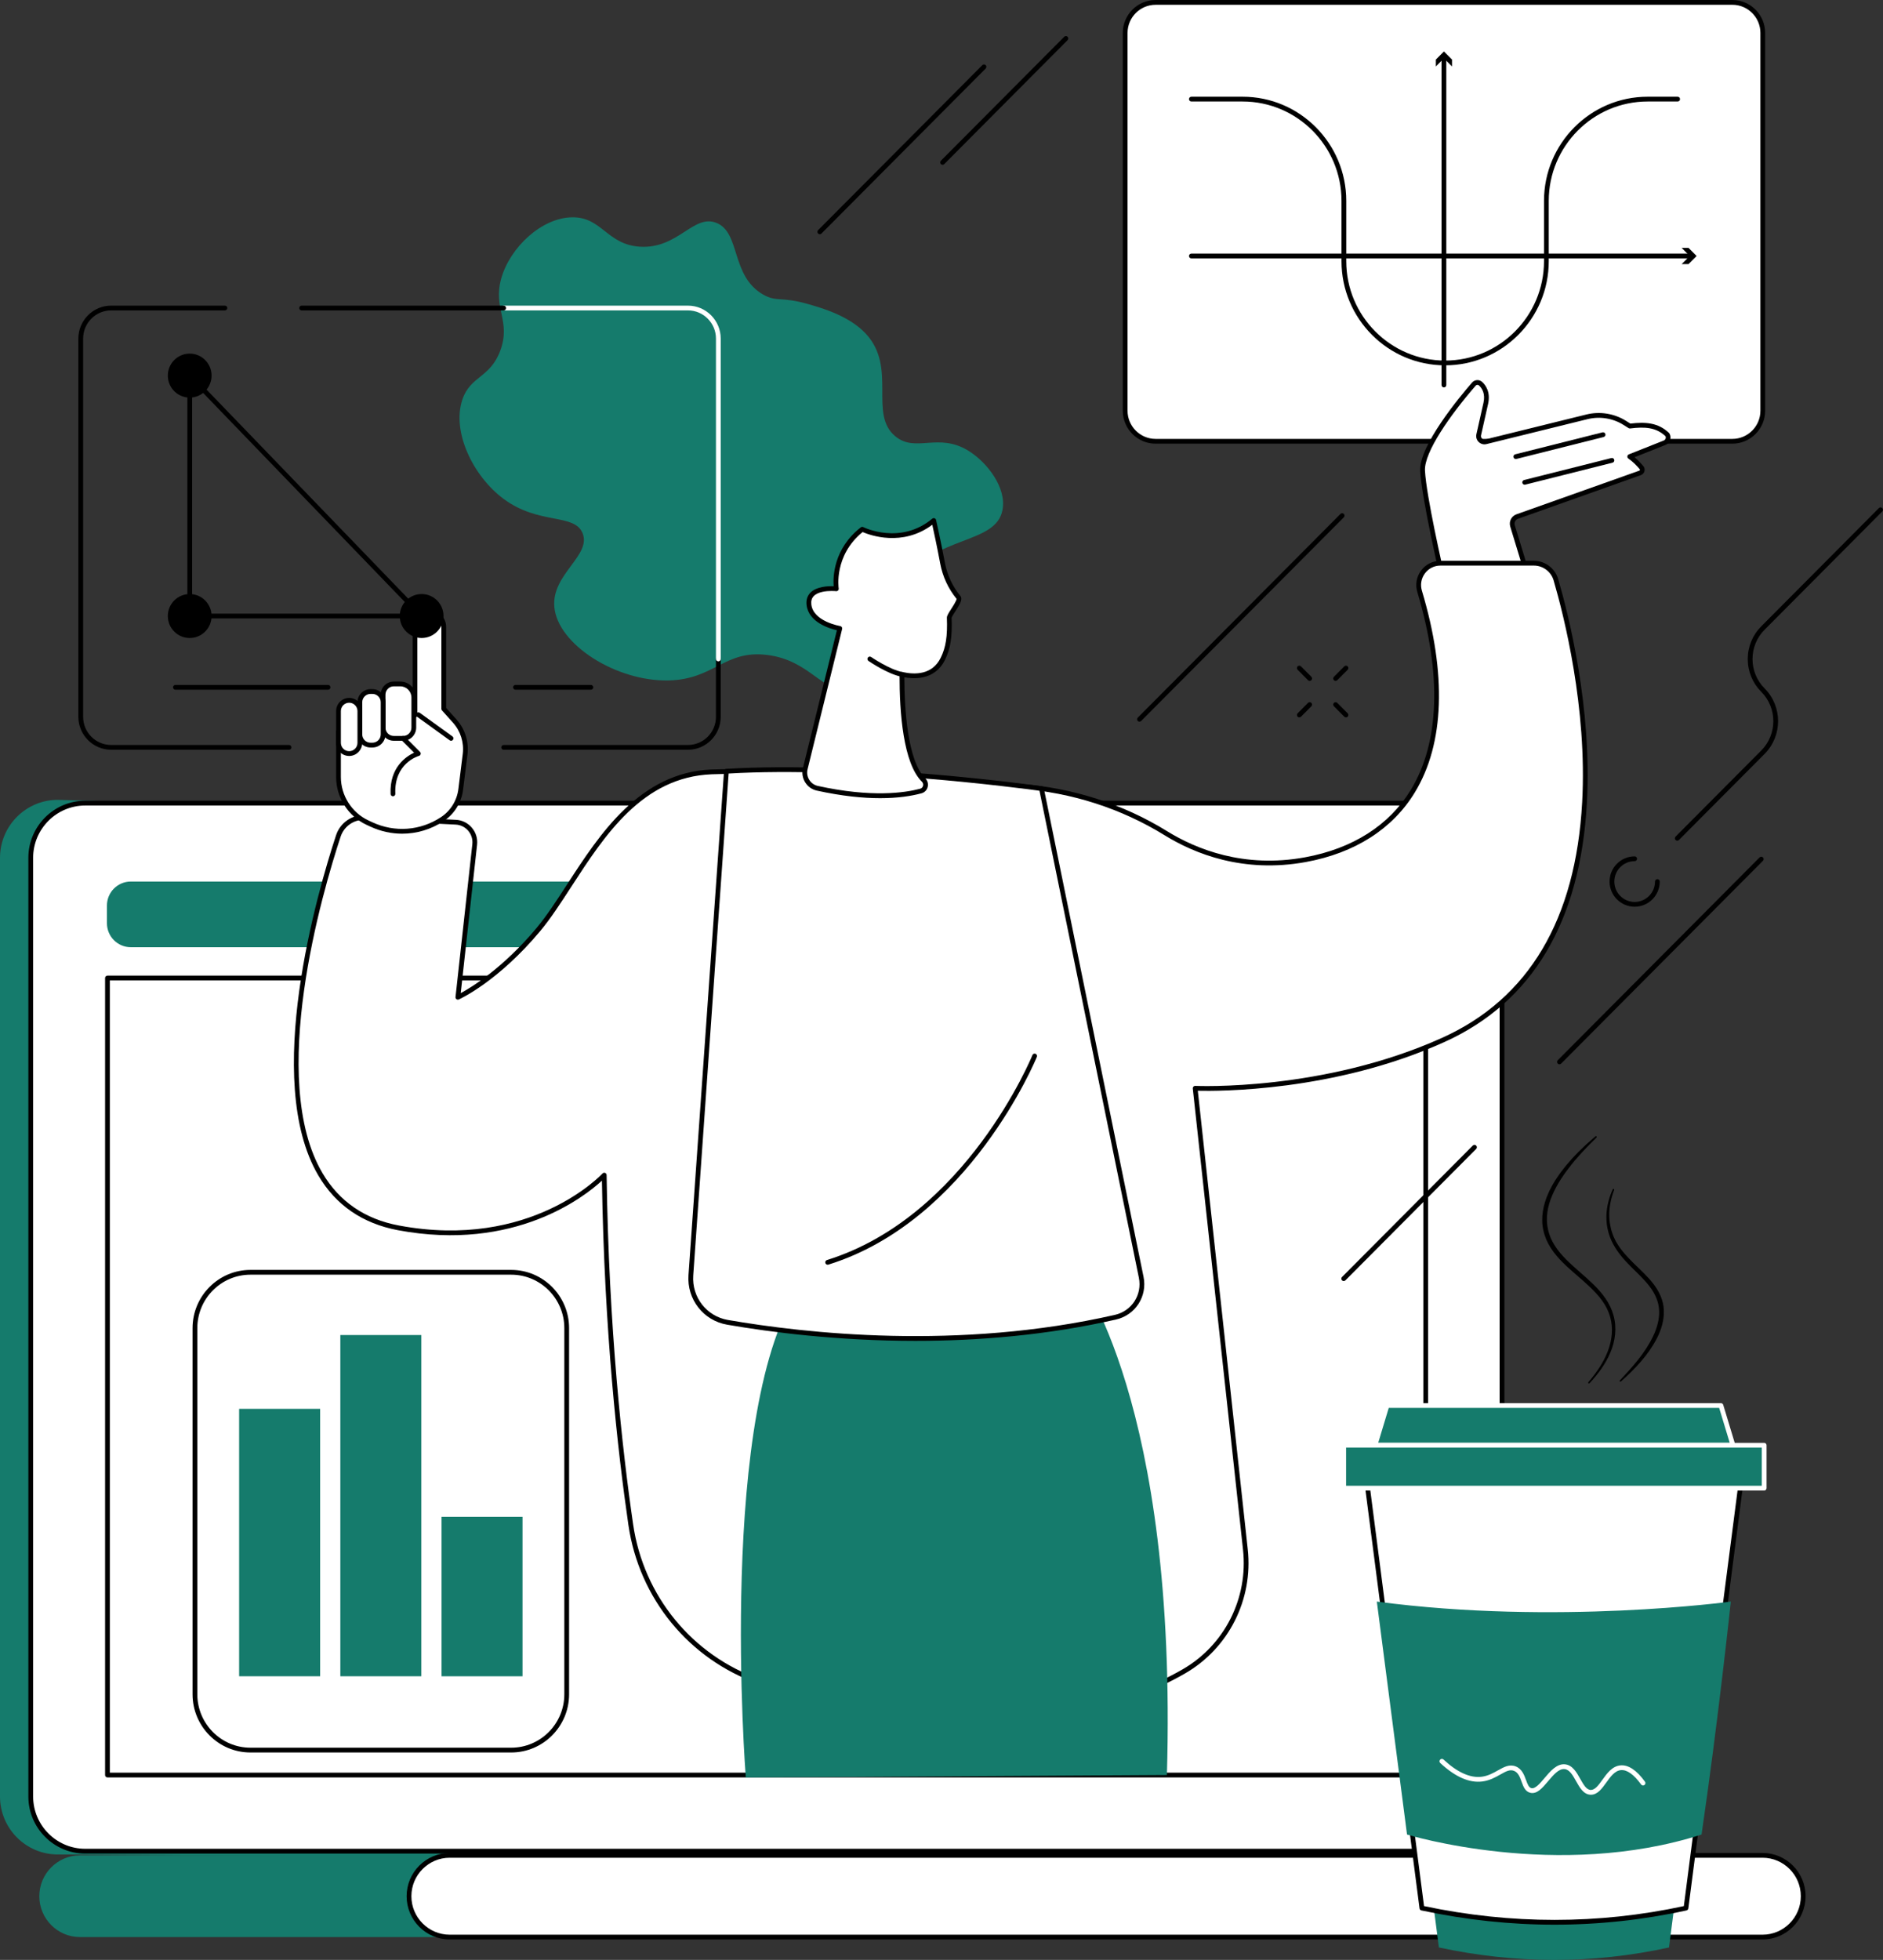 <svg width="223" height="232" viewBox="0 0 223 232" fill="none" xmlns="http://www.w3.org/2000/svg">
<rect x="0" y="0" width="223" height="232" fill="#333333" stroke="none"/>
<g clip-path="url(#clip0_8_1653)">
<path d="M49.817 214.351C54.075 211.295 58.483 208.445 62.962 205.728C72.052 200.212 81.478 195.281 90.969 190.502C95.963 187.988 101.087 185.715 106.162 183.376C111.268 181.023 116.383 178.692 121.5 176.361C126.175 174.231 130.851 172.101 135.521 169.96C151.073 136.805 168.24 99.219 166.134 99.219L6.835 94.68C3.066 94.68 0 97.759 0 101.544V212.651C0 216.437 3.066 219.516 6.835 219.516L53.803 219.821C56.213 218.043 47.386 216.097 49.817 214.351Z" fill="#157B6C"/>
<path d="M171.431 95.068H10.089C6.529 95.068 3.641 97.967 3.641 101.545V212.653C3.641 216.229 6.527 219.13 10.089 219.13H171.431C174.992 219.13 177.88 216.23 177.88 212.653V101.544C177.879 97.967 174.992 95.068 171.431 95.068Z" fill="white"/>
<path d="M171.432 219.411H10.089C6.379 219.411 3.359 216.379 3.359 212.651V101.544C3.359 97.817 6.379 94.784 10.089 94.784H171.432C175.143 94.784 178.162 97.817 178.162 101.544V212.651C178.162 216.379 175.143 219.411 171.432 219.411ZM10.089 95.351C6.689 95.351 3.924 98.13 3.924 101.544V212.651C3.924 216.067 6.69 218.844 10.089 218.844H171.432C174.832 218.844 177.597 216.066 177.597 212.651V101.544C177.597 98.128 174.831 95.351 171.432 95.351H10.089Z" fill="black"/>
<path d="M75.336 219.623H9.471C6.816 219.623 4.656 221.793 4.656 224.459C4.656 227.127 6.817 229.296 9.471 229.296H77.304C79.959 229.297 75.336 219.623 75.336 219.623Z" fill="#157B6C"/>
<path d="M208.732 219.623H53.253C50.593 219.623 48.438 221.788 48.438 224.459C48.438 227.131 50.593 229.296 53.253 229.296H208.732C211.392 229.296 213.547 227.131 213.547 224.459C213.549 221.788 211.392 219.623 208.732 219.623Z" fill="white"/>
<path d="M208.734 229.58H53.254C50.443 229.58 48.156 227.283 48.156 224.459C48.156 221.636 50.443 219.339 53.254 219.339H208.734C211.545 219.339 213.832 221.636 213.832 224.459C213.832 227.283 211.545 229.58 208.734 229.58ZM53.254 219.905C50.754 219.905 48.72 221.948 48.72 224.459C48.72 226.971 50.754 229.013 53.254 229.013H208.734C211.234 229.013 213.267 226.971 213.267 224.459C213.267 221.948 211.234 219.905 208.734 219.905H53.254Z" fill="black"/>
<path d="M166.021 104.35H15.493C13.93 104.35 12.664 105.622 12.664 107.192V109.282C12.664 110.852 13.93 112.123 15.493 112.123H166.021C167.583 112.123 168.849 110.852 168.849 109.282V107.192C168.848 105.622 167.582 104.35 166.021 104.35Z" fill="#157B6C"/>
<path d="M163.849 110.045C164.85 109.807 165.47 108.799 165.234 107.793C164.997 106.788 163.994 106.165 162.993 106.402C161.991 106.64 161.371 107.648 161.608 108.653C161.844 109.659 162.848 110.282 163.849 110.045Z" fill="white"/>
<path d="M168.846 115.769H12.727V210.115H168.846V115.769Z" fill="white"/>
<path d="M168.846 210.399H12.727C12.572 210.399 12.445 210.272 12.445 210.116V115.769C12.445 115.613 12.572 115.486 12.727 115.486H168.847C169.003 115.486 169.129 115.613 169.129 115.769V210.115C169.129 210.272 169.003 210.399 168.846 210.399ZM13.008 209.832H168.565V116.053H13.008V209.832Z" fill="black"/>
<path d="M203.74 183.464H164.32L170.405 230.527C179.44 232.46 188.521 232.52 197.655 230.527L203.74 183.464Z" fill="#157B6C"/>
<path d="M206.652 171.844H161.406L168.391 225.863C178.761 228.083 189.184 228.15 199.668 225.863L206.652 171.844Z" fill="white"/>
<path d="M184.105 227.829C178.861 227.829 173.591 227.266 168.333 226.142C168.216 226.116 168.127 226.02 168.112 225.901L161.127 171.881C161.117 171.8 161.141 171.719 161.195 171.658C161.248 171.598 161.327 171.562 161.407 171.562H206.653C206.734 171.562 206.811 171.598 206.865 171.658C206.918 171.719 206.943 171.802 206.933 171.881L199.948 225.901C199.933 226.02 199.845 226.115 199.729 226.142C194.57 227.266 189.35 227.829 184.105 227.829ZM168.645 225.628C178.952 227.806 189.303 227.806 199.414 225.629L206.332 172.127H161.728L168.645 225.628Z" fill="black"/>
<path d="M203.808 166.376H164.258L162.836 171.075H205.229L203.808 166.376Z" fill="#157B6C"/>
<path d="M205.229 171.358H162.836C162.746 171.358 162.663 171.315 162.61 171.244C162.557 171.171 162.541 171.079 162.567 170.993L163.988 166.294C164.025 166.175 164.134 166.094 164.258 166.094H203.808C203.931 166.094 204.041 166.175 204.078 166.294L205.5 170.993C205.527 171.079 205.51 171.171 205.457 171.244C205.402 171.315 205.319 171.358 205.229 171.358ZM163.217 170.791H204.849L203.598 166.658H164.467L163.217 170.791Z" fill="white"/>
<path d="M208.926 171.075H159.133V176.156H208.926V171.075Z" fill="#157B6C"/>
<path d="M208.926 176.439H159.133C158.978 176.439 158.852 176.312 158.852 176.156V171.075C158.852 170.919 158.978 170.792 159.133 170.792H208.926C209.081 170.792 209.208 170.919 209.208 171.075V176.156C209.208 176.312 209.081 176.439 208.926 176.439ZM159.415 175.872H208.643V171.358H159.415V175.872Z" fill="white"/>
<path d="M163.055 189.583L166.632 217.158C166.632 217.158 184.479 222.626 201.511 217.158C203.47 203.81 204.978 189.583 204.978 189.583C204.978 189.583 184.287 192.404 163.055 189.583Z" fill="#157B6C"/>
<path d="M188.413 212.446C188.394 212.446 188.375 212.446 188.356 212.445C187.533 212.408 187.086 211.613 186.654 210.844C186.259 210.139 185.885 209.473 185.293 209.411C184.61 209.339 183.966 210.102 183.343 210.841C182.662 211.647 182.02 212.411 181.223 212.215C180.62 212.068 180.404 211.476 180.196 210.903C179.994 210.347 179.802 209.822 179.304 209.621C178.826 209.43 178.395 209.651 177.674 210.058C177.087 210.388 176.421 210.764 175.556 210.877C174.016 211.077 172.339 210.34 170.567 208.692C170.453 208.586 170.446 208.407 170.552 208.292C170.658 208.176 170.836 208.17 170.95 208.276C172.595 209.807 174.12 210.492 175.484 210.315C176.24 210.217 176.855 209.87 177.398 209.564C178.099 209.169 178.761 208.796 179.512 209.097C180.245 209.391 180.511 210.122 180.725 210.709C180.924 211.257 181.066 211.595 181.356 211.665C181.814 211.775 182.372 211.115 182.912 210.475C183.596 209.665 184.374 208.74 185.352 208.848C186.234 208.941 186.719 209.804 187.145 210.566C187.518 211.23 187.87 211.858 188.381 211.879C188.896 211.892 189.316 211.306 189.77 210.676C190.316 209.914 190.936 209.051 191.923 208.97C192.854 208.892 193.822 209.543 194.811 210.901C194.903 211.026 194.875 211.204 194.749 211.296C194.624 211.389 194.447 211.361 194.355 211.234C193.49 210.045 192.688 209.473 191.97 209.533C191.241 209.594 190.725 210.312 190.228 211.006C189.719 211.715 189.194 212.446 188.413 212.446Z" fill="white"/>
<path d="M189.07 134.655C188.56 135.171 188.037 135.669 187.55 136.203C187.299 136.462 187.059 136.733 186.826 137.007L186.467 137.411L186.127 137.829C185.227 138.948 184.411 140.144 183.85 141.445C183.279 142.734 183.014 144.176 183.33 145.53C183.607 146.895 184.463 148.072 185.465 149.076C186.47 150.09 187.618 150.982 188.674 152.006C189.202 152.515 189.697 153.074 190.124 153.687C190.553 154.298 190.885 154.987 191.087 155.714C191.497 157.174 191.295 158.75 190.711 160.104C190.134 161.472 189.247 162.669 188.25 163.73C188.214 163.768 188.155 163.769 188.117 163.734C188.08 163.699 188.078 163.641 188.111 163.603C189.048 162.509 189.885 161.312 190.399 159.977C190.654 159.313 190.826 158.618 190.882 157.915C190.937 157.212 190.872 156.501 190.67 155.832C190.47 155.162 190.153 154.528 189.736 153.959C189.325 153.386 188.836 152.868 188.321 152.372C187.288 151.381 186.133 150.496 185.086 149.455C184.563 148.936 184.072 148.37 183.664 147.736C183.251 147.106 182.943 146.396 182.779 145.65C182.61 144.906 182.602 144.129 182.72 143.382C182.833 142.634 183.064 141.913 183.372 141.235C183.442 141.061 183.524 140.895 183.612 140.731C183.698 140.567 183.779 140.399 183.871 140.238C184.063 139.923 184.245 139.599 184.463 139.301L184.779 138.847C184.887 138.699 185.003 138.557 185.114 138.411L185.454 137.979L185.812 137.563L186.172 137.149L186.548 136.751C186.799 136.486 187.055 136.224 187.323 135.977C187.842 135.465 188.393 134.988 188.944 134.513C188.983 134.479 189.042 134.484 189.075 134.523C189.107 134.56 189.105 134.616 189.071 134.651L189.07 134.655Z" fill="black"/>
<path d="M191.162 140.852C190.774 141.87 190.544 142.95 190.582 144.025C190.587 144.564 190.703 145.09 190.822 145.608C190.912 145.859 190.977 146.118 191.086 146.362L191.256 146.723C191.312 146.845 191.367 146.965 191.442 147.075C191.973 148.003 192.72 148.791 193.493 149.556C194.267 150.323 195.102 151.059 195.796 151.96C196.485 152.847 197.028 153.957 197.045 155.134C197.091 156.306 196.725 157.433 196.217 158.433C195.173 160.443 193.608 162.063 191.968 163.523C191.93 163.557 191.872 163.554 191.839 163.516C191.808 163.48 191.809 163.426 191.842 163.391C192.598 162.598 193.336 161.786 194.012 160.932C194.689 160.081 195.293 159.171 195.757 158.205C195.998 157.726 196.177 157.221 196.31 156.712C196.446 156.202 196.511 155.677 196.488 155.159C196.456 154.114 196.011 153.134 195.367 152.292C194.726 151.441 193.912 150.706 193.133 149.923C192.351 149.144 191.598 148.291 191.057 147.291C190.51 146.297 190.229 145.153 190.243 144.028C190.255 142.898 190.533 141.789 190.995 140.78C191.016 140.734 191.071 140.714 191.116 140.734C191.158 140.757 191.178 140.807 191.162 140.852Z" fill="black"/>
<path d="M205.159 52.234H136.852C134.863 52.234 133.25 50.614 133.25 48.616V3.901C133.25 1.903 134.863 0.283 136.852 0.283H205.159C207.148 0.283 208.761 1.903 208.761 3.901V48.616C208.761 50.615 207.15 52.234 205.159 52.234Z" fill="white"/>
<path d="M205.159 52.518H136.852C134.711 52.518 132.969 50.769 132.969 48.617V3.901C132.969 1.75 134.711 0 136.852 0H205.159C207.301 0 209.043 1.75 209.043 3.901V48.616C209.044 50.767 207.301 52.518 205.159 52.518ZM136.854 0.567C135.022 0.567 133.533 2.063 133.533 3.902V48.617C133.533 50.456 135.022 51.953 136.854 51.953H205.161C206.991 51.953 208.481 50.457 208.481 48.617V3.901C208.481 2.063 206.992 0.565 205.161 0.565H136.854V0.567Z" fill="black"/>
<path d="M171 45.858C170.845 45.858 170.719 45.731 170.719 45.575V6.738C170.719 6.582 170.845 6.456 171 6.456C171.155 6.456 171.282 6.582 171.282 6.738V45.575C171.283 45.731 171.157 45.858 171 45.858Z" fill="black"/>
<path d="M170.047 7.865L171.002 6.905L171.959 7.865V7.05L171.002 6.09L170.047 7.05V7.865Z" fill="black"/>
<path d="M200.28 30.586H141.094C140.939 30.586 140.812 30.459 140.812 30.303C140.812 30.147 140.939 30.02 141.094 30.02H200.28C200.436 30.02 200.562 30.147 200.562 30.303C200.563 30.459 200.437 30.586 200.28 30.586Z" fill="black"/>
<path d="M199.156 31.263L200.112 30.302L199.156 29.342H199.968L200.923 30.302L199.968 31.263H199.156Z" fill="black"/>
<path d="M171.143 43.245C164.375 43.245 158.871 37.715 158.871 30.918V23.776C158.871 17.291 153.617 12.015 147.161 12.015H141.094C140.939 12.015 140.812 11.888 140.812 11.732C140.812 11.576 140.939 11.449 141.094 11.449H147.161C153.929 11.449 159.435 16.979 159.435 23.777V30.919C159.435 37.404 164.688 42.681 171.144 42.681C177.6 42.681 182.853 37.405 182.853 30.919V23.777C182.853 16.979 188.359 11.449 195.126 11.449H198.68C198.835 11.449 198.961 11.576 198.961 11.732C198.961 11.888 198.835 12.015 198.68 12.015H195.126C188.669 12.015 183.416 17.291 183.416 23.776V30.918C183.416 37.715 177.911 43.245 171.143 43.245Z" fill="black"/>
<path d="M100.228 81.3C97.431 82.174 96.006 78.151 90.831 77.525C85.791 76.915 84.603 80.425 79.18 80.545C72.999 80.682 66.061 76.309 65.65 71.862C65.291 67.987 70.044 65.77 69.003 63.138C68.044 60.712 63.842 62.184 59.623 59.041C56 56.344 53.495 51.088 54.749 47.323C55.704 44.459 58.063 44.766 59.259 41.471C60.528 37.978 58.359 36.523 59.361 32.961C60.394 29.292 64.148 25.758 67.776 25.723C71.294 25.687 71.87 28.965 75.796 29.203C80.295 29.476 82.112 25.327 84.817 26.372C87.734 27.498 86.507 32.663 90.381 34.87C91.994 35.789 92.452 35.062 95.717 35.999C97.382 36.477 100.577 37.394 102.539 39.502C106.299 43.543 102.806 49.035 106.055 51.666C108.474 53.628 111.117 51.148 114.699 53.365C116.913 54.734 119.22 57.734 118.726 60.354C117.946 64.477 111.062 63.223 106.243 69.032C101.826 74.353 103.587 80.251 100.228 81.3Z" fill="#157B6C"/>
<path d="M53.414 126.587C53.406 126.587 53.395 126.587 53.387 126.586C53.231 126.571 53.119 126.433 53.134 126.277L53.943 118.021C53.958 117.865 54.093 117.755 54.251 117.768C54.407 117.783 54.519 117.921 54.504 118.077L53.695 126.333C53.681 126.478 53.558 126.587 53.414 126.587Z" fill="black"/>
<path d="M197.462 51.455C196.205 50.258 194.735 50.221 193.016 50.435L192.41 50.055C191.081 49.221 189.473 48.962 187.952 49.337L175.965 52.294C175.462 52.418 175.007 51.969 175.12 51.462C175.349 50.452 175.692 48.936 175.957 47.738C176.228 46.512 175.746 45.79 175.34 45.42C175.108 45.208 174.749 45.231 174.543 45.468C173.217 46.996 168.317 52.842 168.472 55.733C168.652 59.077 170.935 68.81 170.935 68.81H181.123L179.125 62.256C178.985 61.797 179.23 61.308 179.682 61.148L194.228 55.981C194.49 55.888 194.577 55.561 194.396 55.348C194.073 54.968 193.562 54.425 193.005 54.047L197.142 52.406C197.515 52.256 197.669 51.803 197.462 51.455Z" fill="white"/>
<path d="M181.124 69.093H170.935C170.804 69.093 170.69 69.003 170.661 68.875C170.568 68.477 168.371 59.079 168.191 55.748C168.032 52.779 172.851 46.987 174.332 45.283C174.482 45.109 174.692 45.007 174.919 44.994C175.143 44.976 175.363 45.057 175.531 45.211C175.927 45.574 176.546 46.391 176.234 47.8C175.969 48.998 175.626 50.515 175.397 51.526C175.364 51.669 175.406 51.81 175.509 51.912C175.614 52.015 175.756 52.054 175.898 52.019L187.885 49.062C189.47 48.671 191.176 48.946 192.56 49.814L193.083 50.141C194.908 49.924 196.39 50.04 197.658 51.248C197.677 51.266 197.694 51.286 197.706 51.309C197.846 51.547 197.877 51.834 197.787 52.095C197.697 52.357 197.5 52.565 197.244 52.667L193.575 54.123C193.988 54.467 194.353 54.86 194.609 55.161C194.754 55.333 194.807 55.563 194.749 55.78C194.691 55.996 194.532 56.169 194.321 56.244L179.774 61.412C179.465 61.522 179.297 61.854 179.393 62.17L181.391 68.724C181.418 68.81 181.401 68.903 181.348 68.975C181.298 69.05 181.213 69.093 181.124 69.093ZM171.16 68.526H180.742L178.857 62.338C178.673 61.732 178.993 61.092 179.589 60.88L194.136 55.713C194.185 55.695 194.201 55.657 194.206 55.636C194.213 55.614 194.216 55.572 194.182 55.532C193.865 55.159 193.376 54.639 192.848 54.282C192.761 54.223 192.714 54.121 192.726 54.017C192.737 53.913 192.805 53.823 192.902 53.785L197.039 52.143C197.141 52.102 197.22 52.019 197.256 51.915C197.287 51.821 197.281 51.72 197.239 51.631C196.111 50.579 194.799 50.5 193.054 50.717C192.989 50.724 192.925 50.71 192.87 50.676L192.264 50.296C191.007 49.507 189.462 49.259 188.022 49.613L176.035 52.569C175.703 52.651 175.359 52.556 175.116 52.315C174.873 52.076 174.772 51.733 174.848 51.4C175.077 50.39 175.42 48.875 175.685 47.677C175.922 46.604 175.527 45.972 175.154 45.629C175.098 45.58 175.027 45.553 174.953 45.558C174.877 45.562 174.808 45.598 174.758 45.655C171.78 49.083 168.639 53.527 168.757 55.718C168.916 58.721 170.823 67.067 171.16 68.526Z" fill="black"/>
<path d="M180.562 57.378C180.436 57.378 180.321 57.291 180.29 57.163C180.252 57.011 180.344 56.858 180.494 56.82L190.83 54.221C190.982 54.182 191.134 54.275 191.172 54.426C191.21 54.578 191.118 54.732 190.968 54.77L180.632 57.369C180.608 57.375 180.585 57.378 180.562 57.378Z" fill="black"/>
<path d="M179.516 54.336C179.389 54.336 179.274 54.25 179.243 54.122C179.205 53.97 179.297 53.816 179.447 53.778L189.783 51.179C189.935 51.141 190.088 51.234 190.125 51.385C190.163 51.537 190.071 51.69 189.921 51.728L179.585 54.327C179.561 54.334 179.538 54.336 179.516 54.336Z" fill="black"/>
<path d="M43.28 96.768C46.174 96.943 51.025 97.183 53.974 97.326C55.34 97.392 56.366 98.601 56.216 99.968L54.224 118.049C54.224 118.049 58.776 115.992 63.761 110.029C68.746 104.065 73.237 91.806 84.277 91.373C91.301 91.096 108.925 92.226 120.817 93.084C126.925 93.525 132.848 95.405 138.064 98.629C141.853 100.971 147.48 103.064 154.596 101.763C167.659 99.376 173.56 88.145 168.121 70.004C167.623 68.344 168.855 66.668 170.583 66.668H181.662C182.865 66.668 183.923 67.464 184.261 68.624C186.785 77.271 195.22 112.121 170.935 123.093C156.603 129.569 141.538 128.822 141.538 128.822L147.488 183.426C148.125 189.261 145.267 194.928 140.198 197.848C134.877 200.912 126.559 203.726 114.184 203.314C103.853 202.971 95.825 201.133 89.897 199.042C81.788 196.181 75.944 189.024 74.701 180.482C73.362 171.283 71.813 157.016 71.558 139.101C71.558 139.101 63.163 148.337 47.19 145.347C27.464 141.654 37.013 108.229 40.068 98.956C40.522 97.577 41.84 96.682 43.28 96.768Z" fill="white"/>
<path d="M116.612 203.637C115.81 203.637 114.999 203.623 114.176 203.596C105.224 203.298 97.025 201.855 89.804 199.307C81.581 196.405 75.687 189.207 74.422 180.52C73.145 171.749 71.572 157.594 71.285 139.758C69.271 141.614 60.967 148.21 47.139 145.623C42.942 144.837 39.766 142.656 37.699 139.142C31.057 127.845 37.628 105.457 39.8 98.865C40.293 97.369 41.737 96.39 43.298 96.487C46.235 96.664 51.257 96.911 53.99 97.043C54.728 97.079 55.4 97.41 55.879 97.974C56.36 98.539 56.58 99.258 56.498 99.998L54.563 117.558C55.829 116.875 59.565 114.609 63.546 109.846C64.749 108.407 65.93 106.586 67.181 104.657C71.007 98.761 75.769 91.422 84.266 91.089C91.142 90.819 107.949 91.871 120.838 92.8C127.011 93.245 133.02 95.177 138.212 98.386C141.676 100.527 147.322 102.803 154.545 101.483C160.191 100.451 164.523 97.694 167.073 93.509C170.493 87.894 170.762 79.794 167.851 70.086C167.588 69.205 167.749 68.277 168.294 67.539C168.837 66.805 169.671 66.384 170.583 66.384H181.662C182.98 66.384 184.16 67.272 184.532 68.544C185.76 72.751 188.551 83.75 187.934 95.002C187.162 109.101 181.482 118.638 171.051 123.351C157.986 129.253 144.149 129.173 141.854 129.115L147.769 183.394C148.418 189.35 145.501 195.118 140.338 198.093C133.944 201.775 125.971 203.637 116.612 203.637ZM71.558 138.816C71.592 138.816 71.625 138.822 71.658 138.835C71.766 138.876 71.838 138.98 71.84 139.095C72.097 157.21 73.69 171.577 74.98 180.439C76.214 188.917 81.966 195.941 89.991 198.773C97.158 201.303 105.3 202.735 114.195 203.031C124.503 203.372 133.207 201.547 140.058 197.601C145.026 194.739 147.833 189.187 147.21 183.455L141.26 128.851C141.251 128.769 141.279 128.687 141.334 128.627C141.391 128.566 141.47 128.534 141.554 128.538C141.704 128.547 156.719 129.205 170.821 122.833C181.044 118.215 186.612 108.84 187.372 94.971C187.983 83.805 185.213 72.881 183.992 68.703C183.691 67.671 182.733 66.949 181.663 66.949H170.584C169.853 66.949 169.184 67.288 168.749 67.876C168.311 68.468 168.181 69.213 168.393 69.921C171.351 79.789 171.062 88.047 167.555 93.803C164.918 98.13 160.455 100.978 154.648 102.04C147.249 103.392 141.467 101.061 137.917 98.868C132.802 95.706 126.882 93.803 120.798 93.364C107.924 92.435 91.141 91.385 84.29 91.654C76.084 91.976 71.606 98.878 67.656 104.967C66.395 106.909 65.204 108.745 63.979 110.21C59.01 116.156 54.53 118.221 54.342 118.306C54.25 118.348 54.143 118.337 54.06 118.277C53.978 118.217 53.936 118.119 53.946 118.017L55.937 99.936C56.002 99.353 55.829 98.788 55.45 98.341C55.073 97.897 54.544 97.637 53.963 97.609C51.229 97.477 46.205 97.228 43.265 97.051C41.946 96.966 40.749 97.79 40.337 99.043C38.184 105.578 31.664 127.762 38.186 138.854C40.166 142.221 43.213 144.312 47.243 145.066C62.881 147.995 71.269 138.999 71.351 138.909C71.404 138.848 71.48 138.816 71.558 138.816Z" fill="black"/>
<path d="M53.847 85.35L52.553 83.908V74.203C52.553 73.259 51.79 72.493 50.85 72.493C49.91 72.493 49.147 73.259 49.147 74.203V84.653L40.086 86.634V91.969C40.086 94.292 41.43 96.404 43.529 97.381L43.98 97.59C46.697 98.854 49.872 98.618 52.375 96.966C53.583 96.169 54.381 94.879 54.561 93.439L55.078 89.282C55.259 87.855 54.808 86.418 53.847 85.35Z" fill="white"/>
<path d="M47.629 98.686C46.353 98.686 45.071 98.409 43.863 97.847L43.412 97.638C41.221 96.62 39.805 94.394 39.805 91.969V86.634C39.805 86.501 39.897 86.385 40.027 86.357L48.866 84.425V74.203C48.866 73.104 49.756 72.21 50.85 72.21C51.944 72.21 52.834 73.104 52.834 74.203V83.799L54.056 85.159C55.072 86.29 55.548 87.806 55.36 89.319L54.842 93.476C54.653 95.001 53.81 96.36 52.53 97.204C51.041 98.187 49.34 98.686 47.629 98.686ZM40.369 86.862V91.969C40.369 94.174 41.656 96.198 43.649 97.124L44.1 97.334C46.748 98.565 49.783 98.339 52.222 96.73C53.363 95.977 54.114 94.765 54.285 93.405L54.802 89.248C54.97 87.899 54.546 86.547 53.639 85.538L52.344 84.097C52.298 84.045 52.271 83.978 52.271 83.907V74.202C52.271 73.415 51.634 72.775 50.85 72.775C50.066 72.775 49.429 73.415 49.429 74.202V84.652C49.429 84.785 49.337 84.901 49.207 84.929L40.369 86.862Z" fill="black"/>
<path d="M47.74 87.399H46.632C45.933 87.399 45.367 86.83 45.367 86.129V82.229C45.367 81.527 45.934 80.959 46.632 80.959H47.403C48.288 80.959 49.006 81.68 49.006 82.569V86.13C49.005 86.831 48.438 87.399 47.74 87.399Z" fill="white"/>
<path d="M47.742 87.683H46.633C45.78 87.683 45.086 86.986 45.086 86.129V82.23C45.086 81.373 45.78 80.675 46.633 80.675H47.405C48.443 80.675 49.289 81.525 49.289 82.568V86.129C49.289 86.986 48.595 87.683 47.742 87.683ZM46.633 81.242C46.091 81.242 45.65 81.684 45.65 82.23V86.129C45.65 86.674 46.092 87.117 46.633 87.117H47.742C48.284 87.117 48.725 86.674 48.725 86.129V82.568C48.725 81.837 48.133 81.242 47.403 81.242H46.633Z" fill="black"/>
<path d="M44.105 88.201H43.882C43.183 88.201 42.617 87.632 42.617 86.93V83.13C42.617 82.427 43.184 81.859 43.882 81.859H44.105C44.805 81.859 45.37 82.429 45.37 83.13V86.93C45.37 87.632 44.805 88.201 44.105 88.201Z" fill="white"/>
<path d="M44.107 88.484H43.883C43.03 88.484 42.336 87.787 42.336 86.93V83.129C42.336 82.272 43.03 81.575 43.883 81.575H44.107C44.96 81.575 45.654 82.272 45.654 83.129V86.93C45.654 87.787 44.96 88.484 44.107 88.484ZM43.883 82.141C43.341 82.141 42.9 82.583 42.9 83.128V86.929C42.9 87.474 43.341 87.916 43.883 87.916H44.107C44.65 87.916 45.09 87.474 45.09 86.929V83.128C45.09 82.583 44.65 82.141 44.107 82.141H43.883Z" fill="black"/>
<path d="M41.351 89.202C40.651 89.202 40.086 88.633 40.086 87.932V84.171C40.086 83.468 40.653 82.9 41.351 82.9C42.049 82.9 42.615 83.47 42.615 84.171V87.932C42.615 88.633 42.049 89.202 41.351 89.202Z" fill="white"/>
<path d="M41.352 89.485C40.499 89.485 39.805 88.788 39.805 87.931V84.169C39.805 83.312 40.499 82.615 41.352 82.615C42.205 82.615 42.9 83.312 42.9 84.169V87.931C42.898 88.788 42.204 89.485 41.352 89.485ZM41.352 83.183C40.809 83.183 40.369 83.626 40.369 84.171V87.932C40.369 88.477 40.811 88.92 41.352 88.92C41.895 88.92 42.335 88.477 42.335 87.932V84.171C42.335 83.626 41.894 83.183 41.352 83.183Z" fill="black"/>
<path d="M53.417 87.684C53.36 87.684 53.302 87.666 53.253 87.63L49.383 84.834C49.257 84.742 49.228 84.565 49.319 84.438C49.41 84.311 49.586 84.282 49.712 84.374L53.582 87.17C53.709 87.261 53.737 87.439 53.647 87.566C53.591 87.642 53.504 87.684 53.417 87.684Z" fill="black"/>
<path d="M46.538 94.258C46.388 94.258 46.263 94.139 46.257 93.988C46.116 90.814 48.134 89.518 49.04 89.098L47.542 87.601C47.432 87.491 47.431 87.311 47.541 87.201C47.651 87.09 47.828 87.089 47.94 87.199L49.742 89.002C49.813 89.073 49.842 89.177 49.815 89.275C49.79 89.372 49.714 89.448 49.618 89.476C49.498 89.51 46.658 90.36 46.819 93.963C46.825 94.119 46.705 94.252 46.55 94.258C46.547 94.258 46.544 94.258 46.538 94.258Z" fill="black"/>
<path d="M88.324 210.404C88.324 210.404 84.848 166.273 94.884 152.195L127.603 150.813C127.603 150.813 139.481 165.859 138.194 210.115L88.324 210.404Z" fill="#157B6C"/>
<path d="M86.027 91.296L81.818 150.965C81.627 153.66 83.498 156.066 86.15 156.525C94.57 157.983 113.207 160.224 132.095 155.923C134.226 155.437 135.591 153.345 135.152 151.195L123.341 93.35C123.341 93.349 102.043 90.325 86.027 91.296Z" fill="white"/>
<path d="M108.428 158.721C99.178 158.721 91.239 157.693 86.103 156.804C83.298 156.318 81.337 153.799 81.537 150.944L85.747 91.276C85.757 91.134 85.869 91.022 86.011 91.013C101.87 90.05 123.167 93.039 123.38 93.07C123.498 93.086 123.592 93.176 123.616 93.293L135.426 151.138C135.899 153.451 134.462 155.674 132.156 156.199C123.923 158.074 115.763 158.721 108.428 158.721ZM86.291 91.564L82.099 150.984C81.919 153.548 83.681 155.81 86.198 156.246C95.365 157.833 113.51 159.866 132.031 155.646C134.036 155.19 135.284 153.259 134.875 151.252L123.104 93.603C120.926 93.304 101.25 90.699 86.291 91.564Z" fill="black"/>
<path d="M98.016 149.707C97.896 149.707 97.783 149.628 97.747 149.508C97.701 149.358 97.785 149.2 97.932 149.154C114.387 144.044 122.194 125.082 122.271 124.892C122.329 124.747 122.494 124.678 122.638 124.736C122.782 124.794 122.853 124.959 122.794 125.105C122.715 125.299 114.806 144.508 98.099 149.697C98.071 149.703 98.043 149.707 98.016 149.707Z" fill="black"/>
<path d="M113.534 70.751C112.559 69.576 111.902 68.168 111.622 66.665C111.123 63.988 110.58 61.617 110.58 61.617C106.598 64.934 102.111 62.652 102.111 62.652C98.364 65.578 99.041 69.697 99.041 69.697C99.041 69.697 95.555 69.312 95.8 71.573C96.043 73.816 99.404 74.379 99.454 74.386L95.361 90.989C95.105 92.027 95.75 93.08 96.791 93.309C103.093 94.691 107.044 94.172 109.04 93.637C109.624 93.481 109.802 92.756 109.371 92.33C107.174 90.149 106.803 83.918 106.81 79.827C108.844 80.282 110.719 79.877 111.651 77.998C112.316 76.655 112.494 75.243 112.415 73.122C112.402 72.749 113.776 71.182 113.534 70.751Z" fill="white"/>
<path d="M104.237 94.481C102.222 94.481 99.739 94.244 96.732 93.585C96.156 93.458 95.666 93.111 95.355 92.606C95.04 92.099 94.946 91.499 95.088 90.92L99.111 74.605C98.232 74.406 95.742 73.66 95.521 71.603C95.457 71.01 95.613 70.519 95.984 70.146C96.713 69.416 98.085 69.369 98.727 69.392C98.648 68.305 98.701 64.956 101.941 62.427C102.026 62.36 102.144 62.348 102.241 62.398C102.284 62.421 106.616 64.553 110.404 61.399C110.479 61.335 110.582 61.316 110.674 61.348C110.766 61.38 110.836 61.457 110.858 61.553C110.863 61.578 111.407 63.96 111.902 66.612C112.173 68.065 112.813 69.434 113.753 70.57C113.765 70.582 113.774 70.596 113.782 70.612C113.993 70.987 113.679 71.527 113.134 72.371C112.958 72.642 112.718 73.015 112.699 73.127C112.784 75.395 112.562 76.799 111.907 78.123C111.049 79.855 109.347 80.575 107.097 80.172C107.109 83.889 107.466 90.039 109.573 92.128C109.851 92.404 109.958 92.792 109.86 93.166C109.762 93.533 109.485 93.812 109.117 93.909C107.965 94.219 106.361 94.481 104.237 94.481ZM98.484 69.955C97.873 69.955 96.887 70.041 96.383 70.547C96.136 70.797 96.037 71.121 96.083 71.542C96.301 73.564 99.469 74.102 99.502 74.107C99.58 74.12 99.648 74.164 99.693 74.23C99.736 74.296 99.751 74.377 99.732 74.454L95.638 91.057C95.532 91.487 95.603 91.931 95.835 92.308C96.066 92.682 96.429 92.939 96.854 93.032C103.243 94.433 107.188 93.841 108.971 93.363C109.144 93.316 109.269 93.192 109.314 93.02C109.361 92.844 109.309 92.662 109.177 92.53C106.974 90.344 106.522 84.415 106.532 79.824C106.532 79.738 106.572 79.657 106.638 79.604C106.705 79.551 106.792 79.53 106.876 79.549C108.393 79.889 110.41 79.874 111.403 77.871C112.013 76.64 112.219 75.311 112.138 73.132C112.129 72.9 112.312 72.606 112.662 72.063C112.881 71.722 113.285 71.096 113.286 70.888C112.303 69.687 111.634 68.246 111.349 66.716C110.982 64.744 110.587 62.923 110.409 62.116C106.862 64.769 103 63.343 102.158 62.98C98.731 65.762 99.319 69.611 99.325 69.649C99.339 69.737 99.313 69.826 99.252 69.89C99.192 69.955 99.105 69.988 99.017 69.978C99.007 69.978 98.793 69.955 98.484 69.955Z" fill="black"/>
<path d="M106.814 80.11C106.798 80.11 106.78 80.109 106.762 80.105C105.153 79.806 102.943 78.301 102.85 78.237C102.721 78.149 102.688 77.972 102.775 77.844C102.864 77.715 103.038 77.682 103.166 77.77C103.188 77.785 105.372 79.271 106.863 79.548C107.016 79.576 107.117 79.725 107.089 79.878C107.065 80.015 106.947 80.11 106.814 80.11Z" fill="black"/>
<path d="M34.227 88.751H13.164C11.023 88.751 9.281 87.001 9.281 84.851V40.078C9.281 37.928 11.023 36.178 13.164 36.178H26.639C26.794 36.178 26.92 36.305 26.92 36.461C26.92 36.617 26.794 36.743 26.639 36.743H13.164C11.334 36.743 9.844 38.239 9.844 40.078V84.851C9.844 86.689 11.334 88.185 13.164 88.185H34.227C34.382 88.185 34.508 88.312 34.508 88.468C34.508 88.624 34.383 88.751 34.227 88.751Z" fill="black"/>
<path d="M81.471 88.751H59.649C59.493 88.751 59.367 88.624 59.367 88.468C59.367 88.312 59.493 88.186 59.649 88.186H81.471C83.301 88.186 84.79 86.69 84.79 84.851V78.004C84.79 77.848 84.916 77.722 85.072 77.722C85.227 77.722 85.353 77.848 85.353 78.004V84.851C85.354 87.002 83.612 88.751 81.471 88.751Z" fill="black"/>
<path d="M85.072 78.287C84.916 78.287 84.79 78.16 84.79 78.004V40.078C84.79 38.239 83.301 36.743 81.471 36.743H59.649C59.493 36.743 59.367 36.617 59.367 36.461C59.367 36.305 59.493 36.178 59.649 36.178H81.471C83.611 36.178 85.353 37.928 85.353 40.078V78.003C85.354 78.16 85.228 78.287 85.072 78.287Z" fill="white"/>
<path d="M59.65 36.745H35.719C35.564 36.745 35.438 36.618 35.438 36.462C35.438 36.306 35.564 36.18 35.719 36.18H59.649C59.804 36.18 59.93 36.306 59.93 36.462C59.93 36.618 59.805 36.745 59.65 36.745Z" fill="black"/>
<path d="M69.976 81.641H61.047C60.892 81.641 60.766 81.515 60.766 81.359C60.766 81.203 60.892 81.076 61.047 81.076H69.976C70.131 81.076 70.257 81.203 70.257 81.359C70.258 81.515 70.132 81.641 69.976 81.641Z" fill="black"/>
<path d="M38.853 81.641H20.774C20.618 81.641 20.492 81.514 20.492 81.359C20.492 81.203 20.618 81.076 20.774 81.076H38.853C39.008 81.076 39.135 81.203 39.135 81.359C39.135 81.514 39.008 81.641 38.853 81.641Z" fill="black"/>
<path d="M49.935 73.204H22.469C22.314 73.204 22.188 73.077 22.188 72.921V44.461C22.188 44.346 22.257 44.242 22.363 44.199C22.469 44.156 22.591 44.181 22.671 44.264L50.137 72.722C50.215 72.805 50.238 72.925 50.194 73.03C50.151 73.135 50.049 73.204 49.935 73.204ZM22.752 72.637H49.27L22.752 45.16V72.637Z" fill="black"/>
<path d="M25.058 72.921C25.058 74.359 23.898 75.524 22.466 75.524C21.035 75.524 19.875 74.359 19.875 72.921C19.875 71.483 21.035 70.318 22.466 70.318C23.896 70.317 25.058 71.482 25.058 72.921Z" fill="black"/>
<path d="M52.526 72.921C52.526 74.359 51.366 75.524 49.935 75.524C48.504 75.524 47.344 74.359 47.344 72.921C47.344 71.483 48.504 70.318 49.935 70.318C51.365 70.317 52.526 71.482 52.526 72.921Z" fill="black"/>
<path d="M22.783 47.044C24.204 46.868 25.213 45.569 25.038 44.143C24.863 42.716 23.57 41.702 22.15 41.877C20.73 42.053 19.72 43.352 19.895 44.779C20.07 46.205 21.363 47.219 22.783 47.044Z" fill="black"/>
<path d="M60.539 207.445H29.662C25.881 207.445 22.805 204.355 22.805 200.557V157.209C22.805 153.41 25.881 150.321 29.662 150.321H60.539C64.32 150.321 67.396 153.41 67.396 157.209V200.557C67.396 204.355 64.32 207.445 60.539 207.445ZM29.662 150.887C26.192 150.887 23.369 153.723 23.369 157.209V200.557C23.369 204.042 26.192 206.878 29.662 206.878H60.539C64.009 206.878 66.832 204.042 66.832 200.557V157.209C66.832 153.723 64.009 150.887 60.539 150.887H29.662Z" fill="black"/>
<path d="M37.912 166.767H28.32V198.423H37.912V166.767Z" fill="#157B6C"/>
<path d="M49.896 158.031H40.305V198.423H49.896V158.031Z" fill="#157B6C"/>
<path d="M61.88 179.551H52.289V198.425H61.88V179.551Z" fill="#157B6C"/>
<path d="M184.68 125.985C184.608 125.985 184.536 125.957 184.481 125.902C184.371 125.792 184.371 125.612 184.481 125.502L208.384 101.493C208.494 101.383 208.673 101.383 208.783 101.493C208.893 101.603 208.893 101.783 208.783 101.893L184.88 125.902C184.824 125.957 184.752 125.985 184.68 125.985Z" fill="black"/>
<path d="M159.133 151.642C159.061 151.642 158.989 151.614 158.934 151.559C158.824 151.449 158.824 151.269 158.934 151.159L174.421 135.603C174.531 135.493 174.71 135.493 174.82 135.603C174.93 135.714 174.93 135.894 174.82 136.004L159.333 151.559C159.277 151.614 159.205 151.642 159.133 151.642Z" fill="black"/>
<path d="M198.633 99.514C198.561 99.514 198.489 99.486 198.434 99.432C198.324 99.321 198.324 99.141 198.434 99.031L208.581 88.84C210.488 86.924 210.488 83.805 208.581 81.89C207.551 80.855 206.983 79.478 206.983 78.014C206.983 76.55 207.551 75.174 208.581 74.139L222.516 60.141C222.626 60.031 222.805 60.031 222.915 60.141C223.025 60.252 223.025 60.432 222.915 60.542L208.979 74.539C208.056 75.467 207.547 76.702 207.547 78.014C207.547 79.326 208.056 80.561 208.979 81.489C211.107 83.627 211.107 87.103 208.979 89.24L198.833 99.432C198.777 99.486 198.705 99.514 198.633 99.514Z" fill="black"/>
<path d="M134.946 85.427C134.874 85.427 134.802 85.399 134.746 85.345C134.637 85.234 134.637 85.054 134.746 84.944L158.751 60.834C158.86 60.723 159.04 60.723 159.149 60.834C159.259 60.944 159.259 61.124 159.149 61.234L135.145 85.345C135.09 85.399 135.018 85.427 134.946 85.427Z" fill="black"/>
<path d="M97.087 27.726C97.014 27.726 96.943 27.698 96.887 27.643C96.777 27.533 96.777 27.353 96.887 27.243L116.334 7.712C116.443 7.601 116.623 7.601 116.732 7.712C116.842 7.822 116.842 8.002 116.732 8.112L97.286 27.643C97.232 27.698 97.158 27.726 97.087 27.726Z" fill="black"/>
<path d="M193.59 107.331C191.951 107.331 190.617 105.994 190.617 104.351C190.617 102.708 191.95 101.37 193.59 101.37C193.745 101.37 193.871 101.497 193.871 101.653C193.871 101.809 193.745 101.936 193.59 101.936C192.262 101.936 191.181 103.019 191.181 104.351C191.181 105.682 192.262 106.766 193.59 106.766C194.917 106.766 195.998 105.682 195.998 104.351C195.998 104.195 196.124 104.068 196.279 104.068C196.435 104.068 196.561 104.195 196.561 104.351C196.562 105.995 195.228 107.331 193.59 107.331Z" fill="black"/>
<path d="M155.104 80.597C155.032 80.597 154.96 80.57 154.904 80.515L153.676 79.28C153.566 79.17 153.566 78.99 153.676 78.88C153.786 78.769 153.965 78.769 154.075 78.88L155.303 80.114C155.413 80.225 155.413 80.405 155.303 80.515C155.248 80.57 155.176 80.597 155.104 80.597Z" fill="black"/>
<path d="M159.401 84.919C159.329 84.919 159.257 84.891 159.201 84.837L157.973 83.602C157.863 83.492 157.863 83.312 157.973 83.201C158.083 83.091 158.262 83.091 158.372 83.201L159.6 84.436C159.71 84.546 159.71 84.727 159.6 84.837C159.546 84.893 159.474 84.919 159.401 84.919Z" fill="black"/>
<path d="M153.876 84.919C153.804 84.919 153.732 84.891 153.676 84.837C153.566 84.727 153.566 84.546 153.676 84.436L154.904 83.201C155.014 83.091 155.192 83.091 155.303 83.201C155.413 83.312 155.413 83.492 155.303 83.602L154.075 84.837C154.019 84.893 153.947 84.919 153.876 84.919Z" fill="black"/>
<path d="M158.172 80.597C158.1 80.597 158.029 80.57 157.973 80.515C157.863 80.405 157.863 80.225 157.973 80.114L159.201 78.88C159.311 78.769 159.489 78.769 159.6 78.88C159.71 78.99 159.71 79.17 159.6 79.28L158.372 80.515C158.318 80.57 158.246 80.597 158.172 80.597Z" fill="black"/>
<path d="M111.626 19.508C111.554 19.508 111.482 19.48 111.426 19.426C111.316 19.316 111.316 19.136 111.426 19.025L126.032 4.355C126.142 4.244 126.321 4.244 126.431 4.355C126.541 4.465 126.541 4.645 126.431 4.755L111.825 19.425C111.769 19.48 111.697 19.508 111.626 19.508Z" fill="black"/>
</g>
<defs>
<clipPath id="clip0_8_1653">
<rect width="223" height="232" fill="white"/>
</clipPath>
</defs>
</svg>

